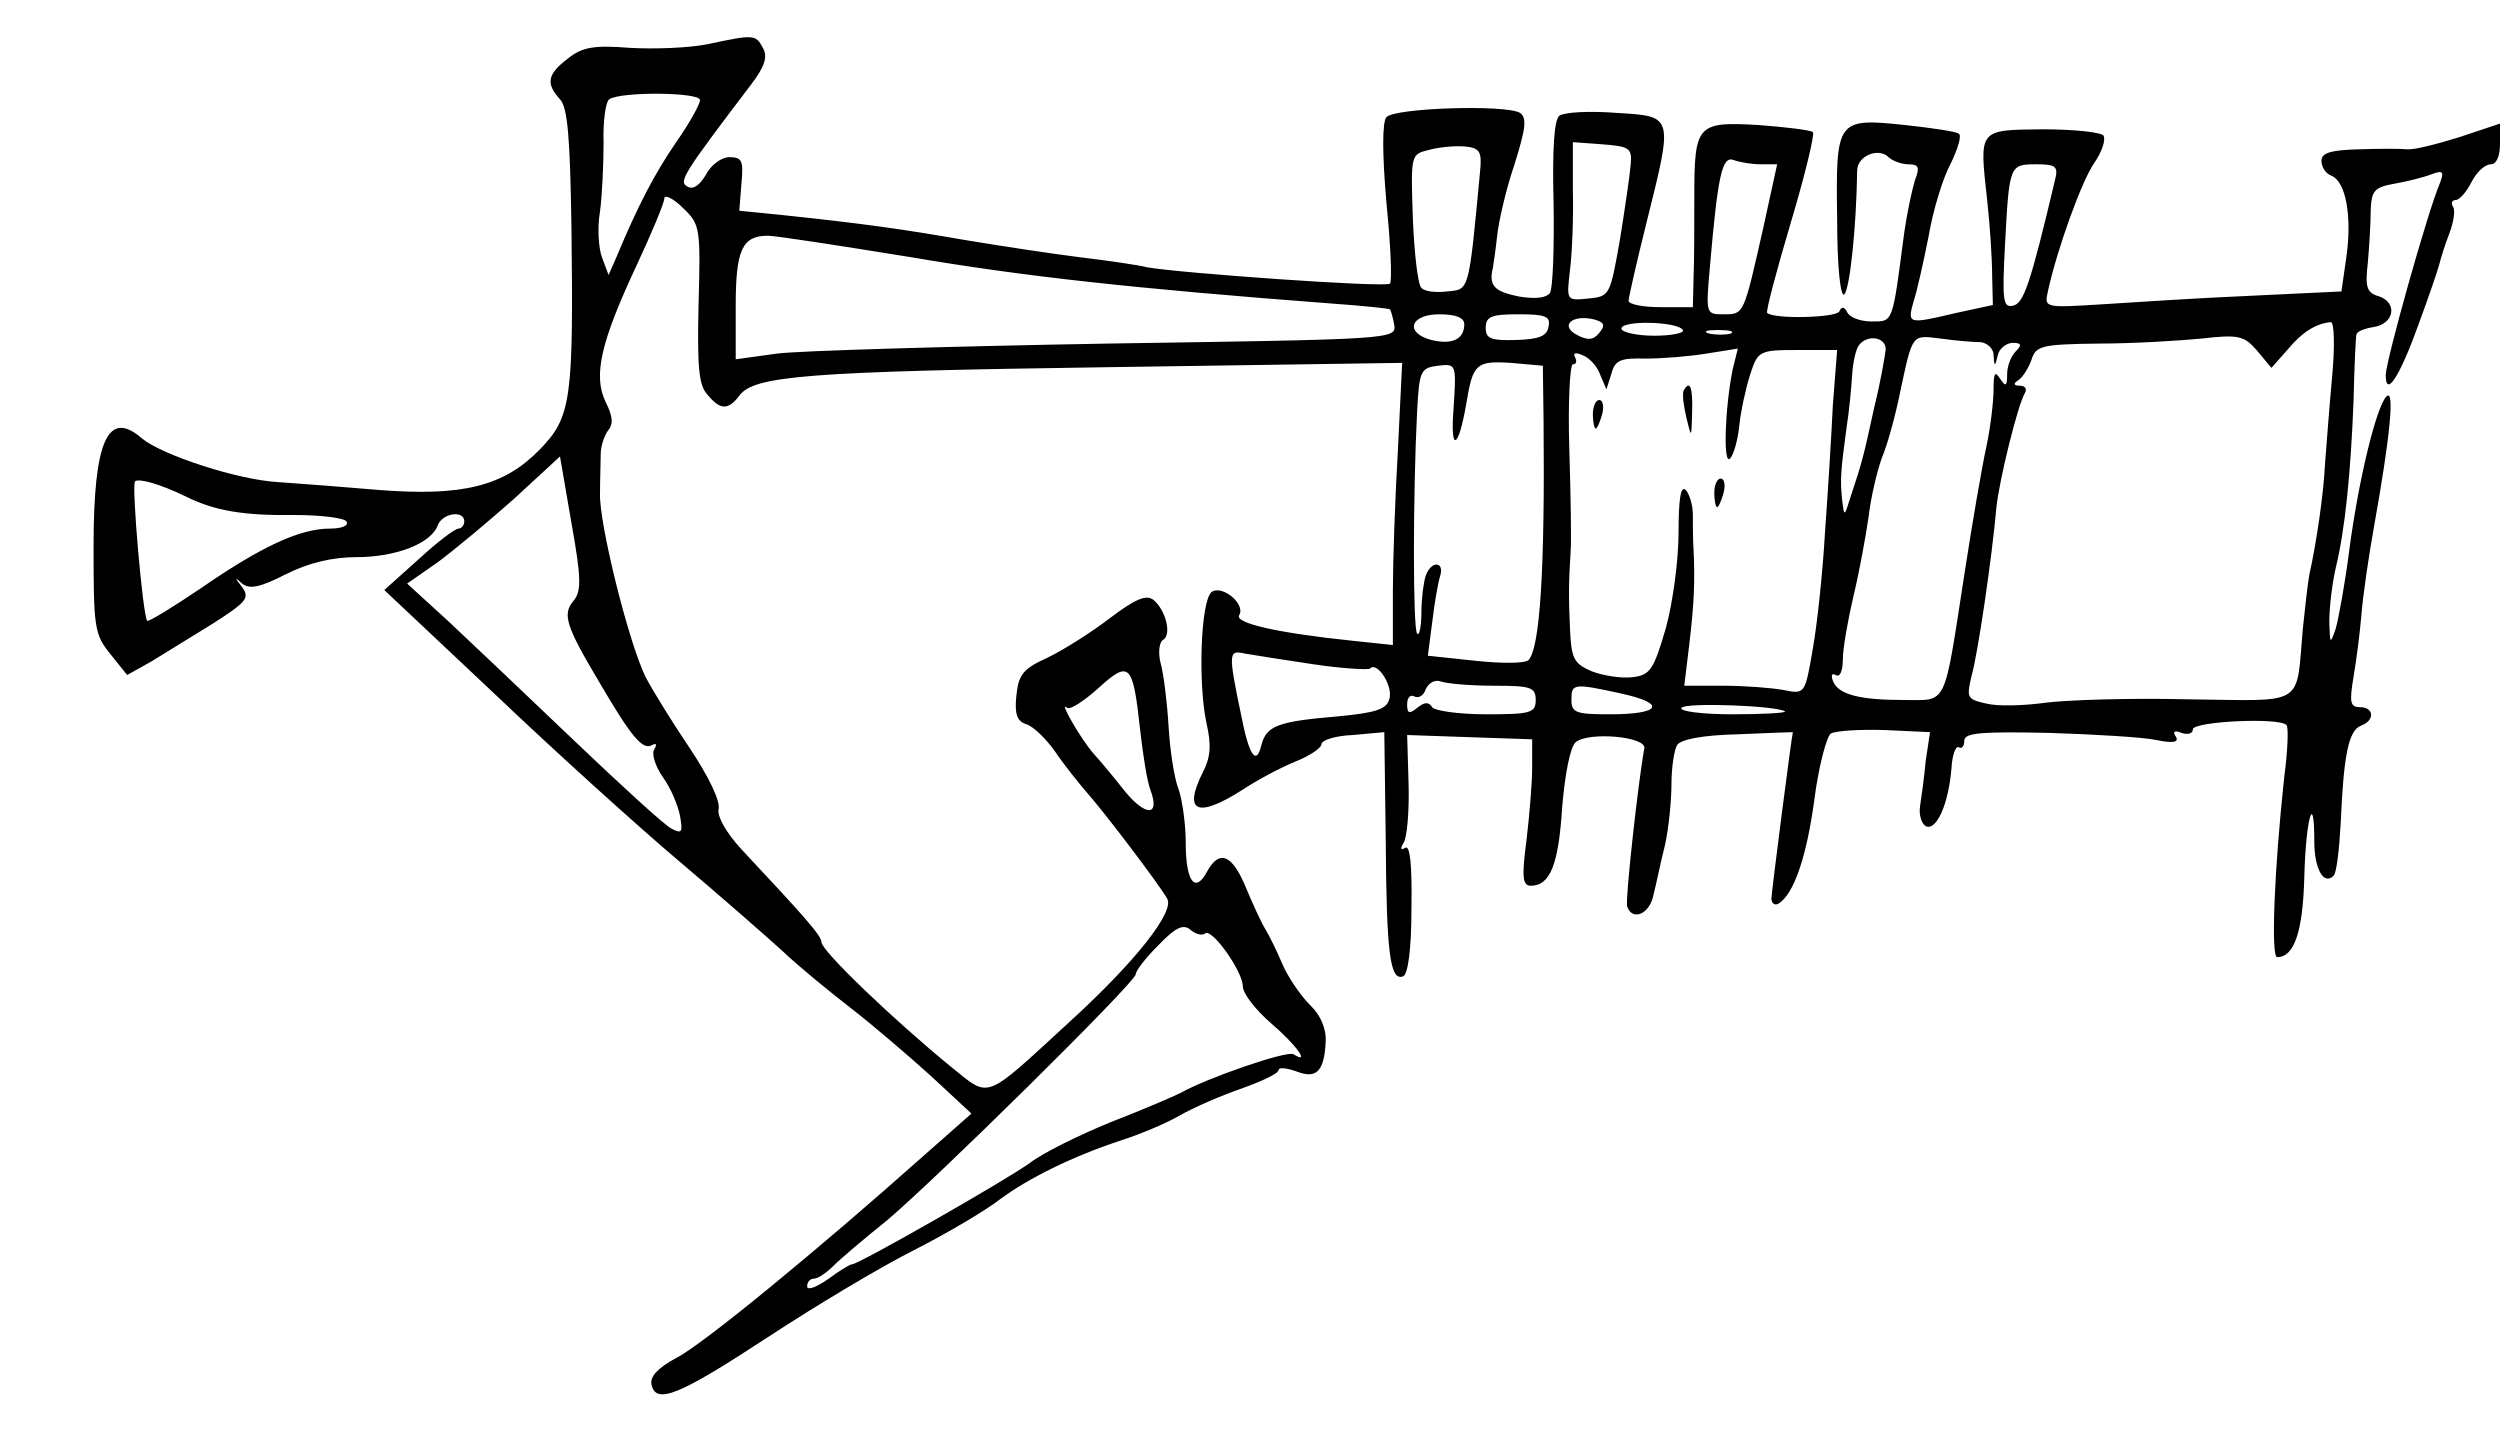 <?xml version="1.0" standalone="no"?>
<!DOCTYPE svg PUBLIC "-//W3C//DTD SVG 20010904//EN"
 "http://www.w3.org/TR/2001/REC-SVG-20010904/DTD/svg10.dtd">
<svg version="1.0" xmlns="http://www.w3.org/2000/svg"
 width="350pt" height="200pt" viewBox="0 0 350 200"
 preserveAspectRatio="xMidYMid meet">
<g transform="translate(0,200) scale(0.1,-0.1)"
fill="#000000" stroke="none">
<path d="M990 1938 c-25 -5 -73 -7 -108 -5 -51 4 -67 1 -87 -15 -29 -22 -31
-35 -11 -57 11 -12 14 -55 16 -176 3 -246 0 -269 -45 -315 -50 -51 -108 -65
-224 -56 -47 4 -111 9 -141 11 -57 3 -163 38 -191 61 -48 42 -68 -3 -68 -151
0 -112 1 -123 23 -150 l24 -30 34 19 c18 11 57 35 86 53 47 30 52 36 41 51
-11 14 -11 15 0 5 10 -8 24 -6 61 13 32 16 65 24 99 24 55 0 105 19 114 45 7
17 37 21 37 5 0 -5 -4 -10 -8 -10 -5 0 -30 -19 -56 -43 l-48 -43 154 -145 c84
-80 200 -185 258 -234 58 -49 123 -106 145 -126 22 -21 66 -57 97 -81 31 -24
81 -67 112 -95 l56 -52 -68 -60 c-146 -130 -309 -264 -345 -282 -26 -14 -37
-26 -35 -37 6 -29 38 -16 163 66 67 44 159 99 205 122 47 24 101 56 120 71 39
29 101 60 171 83 25 8 61 23 80 34 19 11 58 28 87 38 28 10 52 21 52 26 0 4
11 3 25 -2 28 -11 39 0 41 42 1 17 -7 37 -22 51 -13 13 -31 39 -39 58 -8 19
-19 41 -24 49 -5 8 -17 34 -27 58 -19 46 -37 53 -54 22 -17 -32 -30 -14 -30
40 0 27 -5 61 -10 75 -6 15 -12 54 -14 88 -2 34 -7 74 -11 88 -4 15 -2 30 3
33 13 7 4 42 -13 56 -10 8 -25 2 -62 -26 -26 -20 -66 -45 -87 -55 -33 -15 -40
-23 -43 -52 -3 -27 1 -37 14 -41 10 -3 28 -21 40 -38 12 -18 33 -44 45 -58 24
-27 100 -127 112 -148 11 -18 -44 -88 -136 -172 -122 -112 -111 -108 -166 -64
-82 67 -182 163 -182 175 0 9 -23 35 -112 130 -22 24 -34 46 -32 56 3 11 -14
46 -40 85 -25 37 -52 81 -61 98 -24 46 -67 219 -65 260 0 19 1 44 1 55 0 10 5
25 10 32 8 9 7 20 -3 40 -18 37 -7 84 43 191 21 45 39 88 39 94 0 6 12 1 26
-13 24 -23 25 -27 22 -134 -2 -86 0 -114 12 -127 18 -22 29 -23 45 -2 20 28
95 34 519 40 l409 6 -6 -123 c-4 -67 -7 -156 -7 -197 l0 -75 -57 6 c-106 11
-166 25 -158 36 9 16 -25 43 -39 32 -15 -13 -19 -127 -7 -183 7 -31 6 -48 -5
-69 -28 -56 -8 -65 55 -25 21 14 55 32 75 40 20 8 36 19 36 24 0 6 20 12 44
13 l44 4 2 -150 c1 -160 6 -198 24 -192 7 2 12 37 12 95 1 62 -2 90 -9 85 -6
-4 -7 -1 -2 7 5 8 8 45 7 82 l-2 69 87 -3 88 -3 0 -40 c0 -22 -4 -68 -8 -102
-7 -52 -5 -63 6 -63 27 0 39 29 44 110 4 46 11 84 19 91 18 15 100 8 96 -9 -8
-42 -27 -212 -24 -221 7 -21 32 -11 37 17 4 15 10 46 16 69 5 23 9 61 9 85 0
24 4 49 8 55 5 8 37 14 85 15 42 2 77 3 77 3 -1 0 -30 -224 -30 -233 0 -7 5
-10 10 -7 21 13 39 64 50 145 6 47 17 88 23 93 7 4 40 6 75 5 l64 -3 -6 -40
c-2 -22 -6 -51 -8 -64 -2 -13 3 -26 9 -28 15 -5 31 33 35 81 1 19 6 32 10 30
4 -3 8 1 8 9 0 11 22 13 118 11 64 -2 132 -6 151 -10 24 -5 32 -3 27 5 -5 7
-1 9 8 5 9 -3 16 -1 16 5 0 11 121 17 131 6 3 -2 2 -35 -3 -72 -14 -129 -19
-253 -10 -253 24 0 36 36 38 112 2 81 14 124 14 50 0 -38 13 -62 27 -48 4 3 8
37 10 74 4 95 11 129 28 136 20 7 19 26 -1 26 -14 0 -15 7 -9 43 4 23 9 62 11
87 2 25 10 81 18 125 22 123 29 192 17 180 -14 -14 -39 -116 -52 -215 -6 -47
-15 -96 -19 -110 -8 -23 -8 -22 -9 10 0 19 4 53 9 75 13 53 21 132 25 235 1
47 3 88 4 92 1 4 11 8 23 10 30 4 35 34 9 43 -18 5 -20 13 -16 48 2 23 4 56 4
73 1 27 5 32 34 37 17 3 41 9 51 13 16 6 18 4 12 -12 -17 -39 -76 -250 -76
-269 0 -32 19 -4 46 71 14 38 27 76 29 84 2 8 8 28 14 43 6 16 9 33 5 38 -3 5
-1 9 4 9 5 0 15 11 22 25 7 14 19 25 27 25 8 0 13 11 13 29 l0 28 -57 -19
c-32 -10 -64 -18 -73 -17 -8 1 -39 1 -67 0 -40 -1 -53 -5 -53 -16 0 -9 6 -18
14 -21 20 -8 29 -56 21 -113 l-7 -49 -126 -6 c-70 -3 -164 -9 -209 -12 -81 -5
-81 -5 -76 18 13 60 48 156 65 180 11 16 16 32 13 38 -3 5 -42 9 -85 9 -91 -1
-89 1 -78 -99 4 -36 7 -83 7 -106 l1 -41 -51 -11 c-68 -16 -69 -16 -60 16 5
15 14 56 21 91 6 36 20 82 31 102 10 21 16 40 11 42 -4 3 -38 8 -75 12 -96 10
-97 8 -95 -132 0 -70 5 -110 10 -105 8 8 17 97 18 173 0 21 30 33 44 19 5 -5
18 -10 28 -10 14 0 16 -4 9 -22 -4 -13 -11 -45 -15 -73 -17 -129 -15 -125 -46
-125 -16 0 -31 6 -34 13 -4 8 -8 8 -11 1 -5 -9 -92 -11 -101 -2 -2 2 13 59 33
126 20 67 34 125 31 127 -3 3 -37 7 -76 10 -86 5 -90 1 -90 -100 0 -38 0 -89
-1 -112 l-1 -43 -45 0 c-25 0 -45 4 -45 9 0 4 11 53 25 109 38 152 38 149 -42
154 -38 3 -73 1 -80 -4 -7 -6 -10 -45 -8 -122 1 -63 -1 -119 -5 -126 -5 -7
-20 -9 -44 -5 -34 7 -42 15 -36 40 1 6 4 26 6 45 2 19 12 64 24 99 16 51 18
66 8 73 -20 12 -176 7 -187 -6 -6 -7 -6 -50 0 -120 6 -59 8 -110 5 -113 -5 -6
-299 15 -341 23 -11 3 -53 9 -94 14 -40 5 -112 16 -160 24 -86 15 -142 23
-256 35 l-60 6 3 38 c3 32 1 37 -17 37 -11 0 -26 -11 -33 -25 -9 -15 -18 -21
-26 -16 -12 7 -6 17 89 142 20 26 24 40 17 52 -10 19 -13 19 -78 5z m-10 -78
c0 -6 -15 -33 -34 -60 -30 -44 -53 -88 -83 -160 l-11 -25 -9 24 c-5 13 -7 42
-3 65 3 22 5 66 5 96 -1 30 3 58 8 61 16 11 127 10 127 -1z m1092 -101 c-16
-170 -15 -164 -46 -167 -16 -2 -32 0 -36 5 -5 4 -10 48 -12 97 -3 89 -3 90 22
96 14 4 36 6 50 5 22 -2 25 -7 22 -36z m211 11 c-1 -14 -8 -61 -15 -105 -14
-79 -14 -80 -45 -83 -30 -3 -30 -3 -25 40 3 24 5 74 4 111 l0 68 41 -3 c38 -3
42 -5 40 -28z m182 0 l23 0 -19 -87 c-28 -124 -27 -123 -56 -123 -25 0 -25 0
-19 68 11 127 17 154 33 148 8 -3 25 -6 38 -6z m412 -22 c-35 -148 -44 -173
-59 -176 -14 -3 -15 8 -11 85 6 112 6 113 44 113 27 0 31 -3 26 -22z m-1602
-108 c158 -27 313 -44 590 -65 43 -3 80 -7 81 -8 1 -1 4 -11 6 -22 3 -20 -4
-20 -402 -26 -223 -4 -431 -10 -462 -14 l-58 -8 0 75 c0 78 9 98 45 98 11 0
101 -14 200 -30z m775 -94 c0 -21 -17 -29 -46 -22 -38 10 -30 36 11 36 24 0
35 -5 35 -14z m118 -3 c-2 -14 -14 -18 -46 -19 -35 -1 -42 2 -42 17 0 16 8 19
46 19 38 0 45 -3 42 -17z m71 -9 c-8 -10 -16 -11 -31 -3 -25 13 -7 29 23 22
15 -4 17 -8 8 -19z m117 4 c3 -4 -15 -8 -40 -8 -25 0 -46 5 -46 10 0 12 79 10
86 -2z m909 -65 c-4 -43 -8 -98 -10 -123 -2 -42 -12 -110 -22 -155 -2 -11 -6
-45 -9 -75 -10 -111 6 -101 -162 -99 -81 2 -171 -1 -200 -5 -29 -4 -66 -5 -81
-1 -27 6 -28 8 -21 38 9 31 29 168 35 237 4 38 30 144 40 160 3 6 0 10 -7 10
-9 0 -10 3 -2 8 6 4 14 17 18 28 6 20 14 22 94 23 48 0 113 4 144 7 52 6 60 4
78 -17 l20 -24 23 26 c20 24 39 36 60 38 5 1 6 -34 2 -76z m-842 60 c-7 -2
-21 -2 -30 0 -10 3 -4 5 12 5 17 0 24 -2 18 -5z m217 -22 c-1 -9 -7 -45 -16
-81 -15 -69 -17 -77 -33 -125 -9 -29 -9 -29 -12 -5 -3 29 -2 40 6 100 4 25 7
59 8 75 1 17 5 35 9 41 11 16 38 13 38 -5z m133 10 c9 -1 18 -9 18 -18 1 -17
2 -17 6 0 2 9 12 17 21 17 12 0 13 -3 4 -12 -7 -7 -12 -21 -12 -32 0 -17 -2
-18 -10 -6 -7 11 -9 8 -9 -15 0 -16 -4 -52 -10 -80 -6 -27 -20 -108 -31 -180
-29 -187 -23 -175 -84 -175 -64 0 -93 8 -100 27 -3 8 -1 11 4 8 6 -4 10 6 10
22 0 15 7 55 15 89 8 33 17 83 21 110 3 27 12 65 19 84 8 19 19 60 25 90 18
84 16 81 57 76 21 -3 46 -5 56 -5z m-533 -45 l9 -21 7 22 c5 19 13 22 48 21
23 0 61 3 85 7 l44 7 -7 -28 c-11 -53 -14 -136 -4 -126 5 5 11 26 13 46 2 20
9 52 15 71 11 34 13 35 67 35 l55 0 -6 -77 c-2 -43 -7 -123 -11 -178 -3 -55
-11 -129 -17 -163 -11 -64 -11 -64 -41 -58 -16 3 -54 6 -84 6 l-55 0 7 58 c7
59 8 89 6 132 -1 14 -1 36 -1 50 0 13 -5 29 -10 34 -7 7 -10 -13 -10 -59 0
-39 -8 -99 -18 -135 -17 -58 -22 -65 -46 -68 -16 -2 -41 2 -57 8 -26 11 -29
18 -31 59 -2 46 -2 64 1 111 1 14 0 78 -2 143 -2 64 1 117 5 117 5 0 6 4 3 10
-3 6 1 7 10 3 9 -3 21 -15 25 -27z m-79 -65 c2 -208 -5 -318 -21 -335 -5 -5
-38 -5 -75 -1 l-66 7 6 46 c3 26 8 55 11 65 7 21 -12 23 -20 1 -3 -9 -6 -32
-6 -51 0 -20 -3 -34 -6 -30 -6 6 -6 194 0 312 3 56 5 60 29 63 26 3 26 3 22
-60 -5 -63 7 -57 18 8 9 55 14 59 62 56 l45 -4 1 -77z m-1358 -252 c-16 -19
-11 -35 36 -114 45 -77 61 -96 74 -88 6 3 7 1 3 -6 -4 -6 1 -23 12 -39 11 -15
21 -39 24 -54 4 -23 3 -26 -12 -18 -10 5 -71 61 -136 123 -66 63 -145 138
-176 167 l-58 53 43 30 c23 17 71 57 107 89 l64 59 16 -93 c14 -78 14 -96 3
-109z m-543 146 c40 -20 81 -27 152 -26 37 0 70 -4 73 -9 4 -6 -7 -10 -23 -10
-42 0 -96 -25 -180 -83 -40 -27 -74 -48 -76 -46 -6 7 -22 189 -17 195 5 5 36
-4 71 -21z m1579 -235 c40 -6 76 -8 79 -6 10 11 33 -25 27 -43 -4 -14 -19 -19
-73 -24 -83 -7 -99 -13 -106 -40 -7 -29 -17 -16 -28 40 -19 91 -18 93 5 88 12
-2 55 -9 96 -15z m-243 -90 c4 -36 10 -75 15 -87 13 -36 -7 -36 -36 -1 -14 18
-34 42 -44 53 -17 19 -50 76 -37 64 4 -3 23 9 43 27 44 40 49 36 59 -56z m495
60 c52 0 59 -2 59 -20 0 -18 -7 -20 -69 -20 -39 0 -73 5 -76 10 -5 8 -11 7
-21 -1 -11 -9 -14 -8 -14 5 0 10 5 14 10 11 6 -3 13 1 16 10 4 9 13 14 21 11
8 -3 41 -6 74 -6z m179 -11 c64 -14 55 -29 -16 -29 -47 0 -54 2 -54 20 0 23 2
24 70 9z m229 -25 c2 -2 -30 -4 -73 -4 -42 0 -75 4 -72 9 5 8 135 3 145 -5z
m-812 -311 c9 9 53 -53 53 -74 0 -10 18 -33 40 -52 35 -30 55 -58 31 -43 -8 6
-121 -33 -158 -54 -10 -5 -54 -24 -98 -41 -44 -18 -95 -43 -113 -57 -33 -24
-240 -142 -249 -142 -3 0 -18 -9 -34 -21 -16 -11 -29 -16 -29 -10 0 6 4 11 10
11 5 0 17 8 27 18 10 10 43 38 73 62 64 53 350 335 350 346 0 5 14 23 32 41
24 25 35 30 45 21 7 -6 16 -8 20 -5z"/>
<path d="M2357 1453 c-2 -5 0 -21 4 -38 7 -29 7 -29 8 8 1 35 -3 46 -12 30z"/>
<path d="M2230 1420 c0 -11 2 -20 4 -20 2 0 6 9 9 20 3 11 1 20 -4 20 -5 0 -9
-9 -9 -20z"/>
<path d="M2400 1310 c0 -11 2 -20 4 -20 2 0 6 9 9 20 3 11 1 20 -4 20 -5 0 -9
-9 -9 -20z"/>
</g>
</svg>
